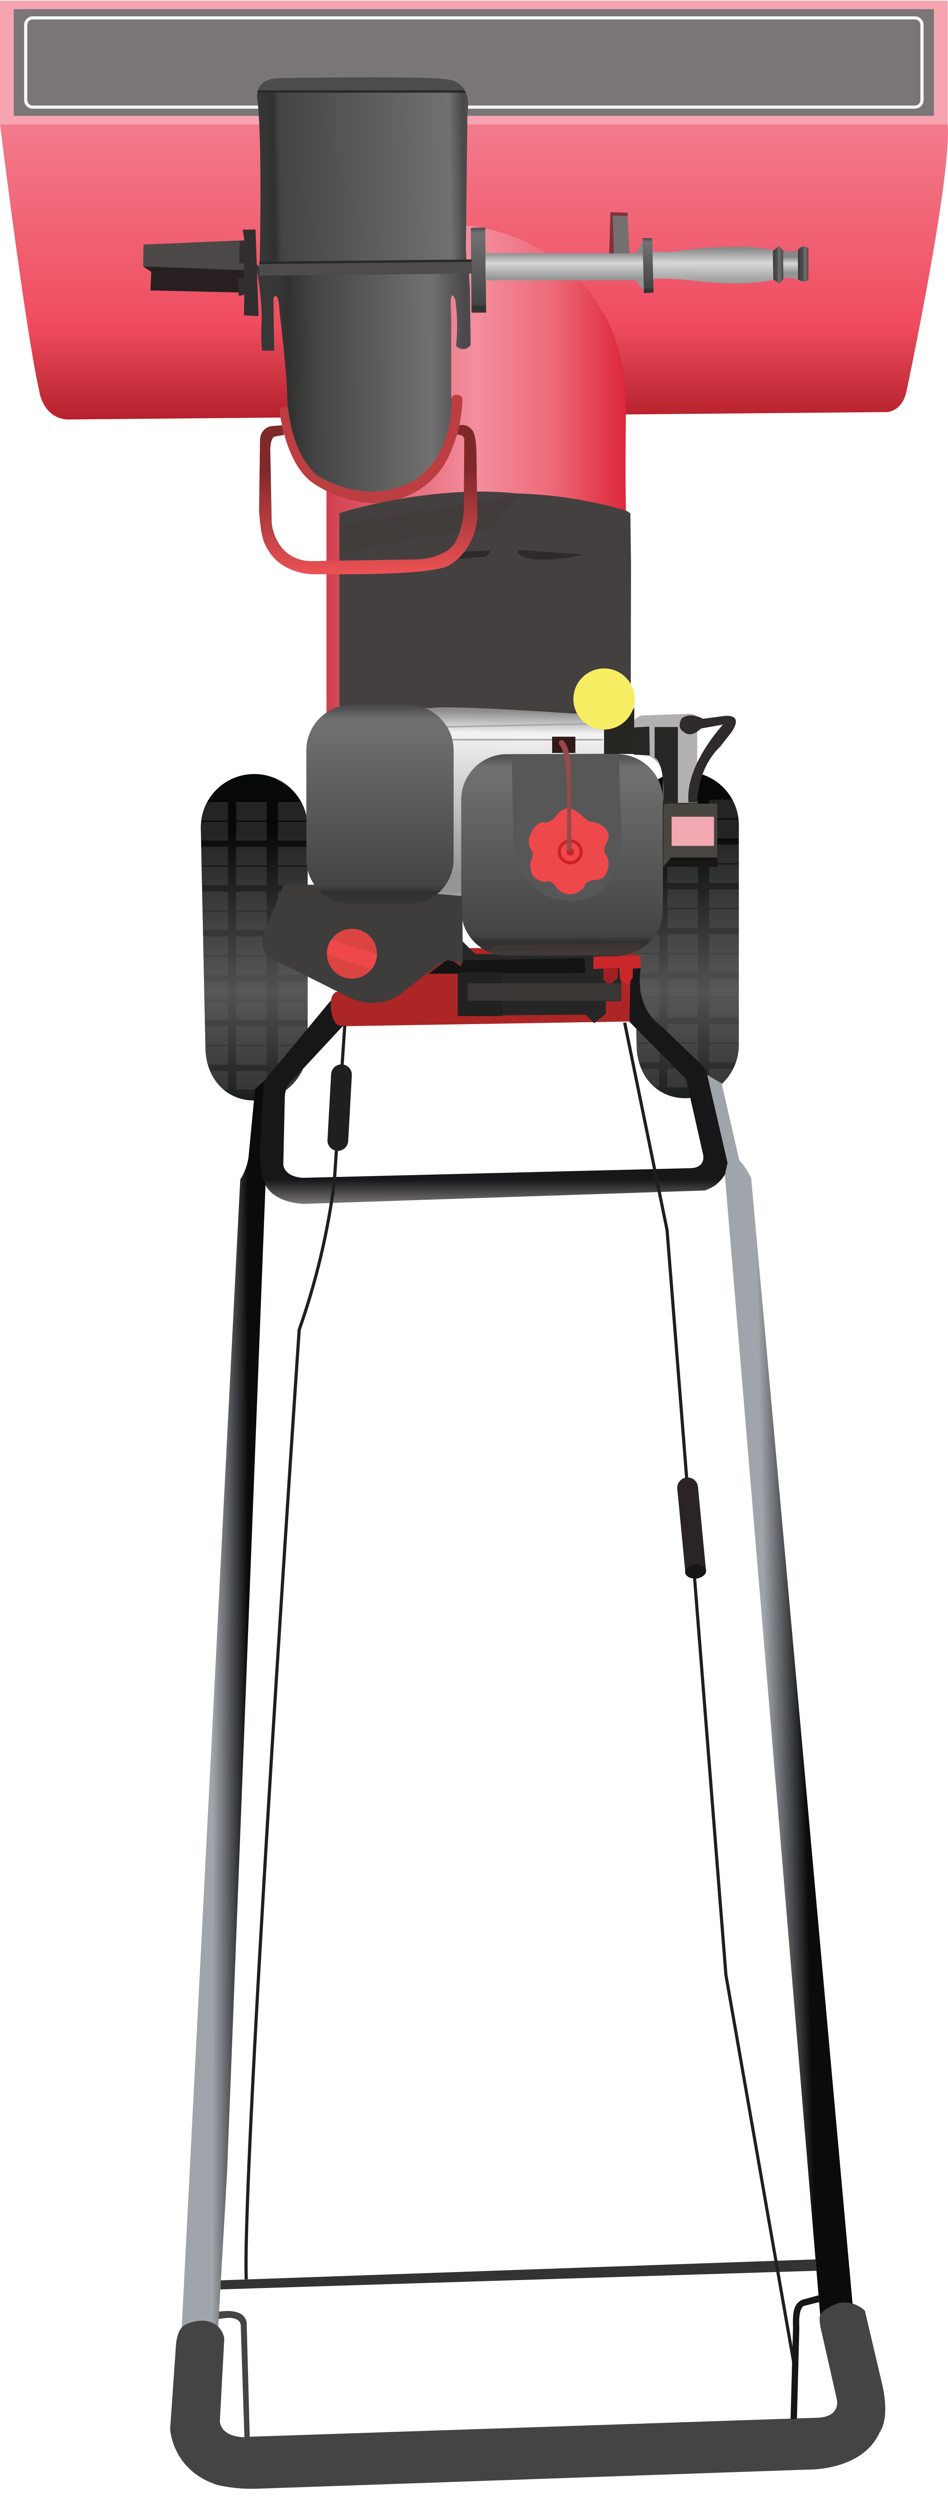 <?xml version="1.0" encoding="utf-8"?>
<!-- Generator: Adobe Illustrator 24.2.3, SVG Export Plug-In . SVG Version: 6.00 Build 0)  -->
<svg version="1.1" id="Layer_1" xmlns="http://www.w3.org/2000/svg" xmlns:xlink="http://www.w3.org/1999/xlink" x="0px" y="0px"
	 viewBox="0 0 300 790.91" style="enable-background:new 0 0 300 790.91;" xml:space="preserve">
<style type="text/css">
	.st0{fill:#323234;stroke:#12100C;stroke-width:0.5;stroke-miterlimit:10;}
	.st1{fill:#DB9241;}
	.st2{fill:#BC802D;}
	.st3{fill:#282B34;}
	.st4{fill:#242427;}
	.st5{fill:#393939;}
	.st6{fill:#1F1F21;}
	.st7{fill:#383838;}
	.st8{fill:#282927;}
	.st9{fill:#A6A9B1;}
	.st10{fill:#4C4D55;}
	.st11{fill:#F2A14B;}
	.st12{fill:#CC8530;}
	.st13{fill:#CA822B;}
	.st14{fill:#272727;}
	.st15{fill:#161616;}
	.st16{fill:#1E1E1E;}
	.st17{fill:#555555;}
	.st18{fill:#353535;}
	.st19{fill:#4E4E4E;}
	.st20{fill:#30313D;}
	.st21{fill:#151717;}
	.st22{fill:#434447;}
	.st23{fill:#282827;}
	.st24{fill:none;stroke:#626367;stroke-width:2;stroke-miterlimit:10;}
	.st25{clip-path:url(#SVGID_2_);}
	.st26{clip-path:url(#SVGID_4_);}
	.st27{clip-path:url(#SVGID_6_);}
	.st28{clip-path:url(#SVGID_8_);}
	.st29{clip-path:url(#SVGID_10_);}
	.st30{clip-path:url(#SVGID_12_);}
	.st31{clip-path:url(#SVGID_14_);}
	.st32{clip-path:url(#SVGID_16_);}
	.st33{fill:#262626;}
	.st34{clip-path:url(#SVGID_18_);}
	.st35{fill:#161617;}
	.st36{fill:#1B1A1F;}
	.st37{fill:#1A191D;}
	.st38{clip-path:url(#SVGID_20_);}
	.st39{fill:#353537;}
	.st40{fill:#1E1E1F;}
	.st41{fill:url(#Rectangle_24284_2_);stroke:#9D9E9E;}
	.st42{fill:#AC2626;}
	.st43{fill:url(#Path_6669_2_);}
	.st44{clip-path:url(#SVGID_22_);}
	.st45{opacity:0.3;}
	.st46{fill:#636464;}
	.st47{fill:url(#Path_6674_2_);}
	.st48{clip-path:url(#SVGID_24_);}
	.st49{fill:#F6A4AF;}
	.st50{fill:url(#Path_6711_2_);}
	.st51{fill:url(#Path_6678_2_);}
	.st52{fill:#7A7677;}
	.st53{fill:url(#Path_6679_2_);}
	.st54{fill:none;}
	.st55{fill:none;stroke:#F6F7F7;stroke-miterlimit:10;}
	.st56{fill:#BC3E40;}
	.st57{fill:url(#Path_6681_2_);}
	.st58{fill:url(#Path_6682_2_);}
	.st59{fill:#74706F;}
	.st60{opacity:0.55;fill:#210F11;enable-background:new    ;}
	.st61{fill:#281F20;}
	.st62{fill:#4C4848;}
	.st63{fill:#302E2F;}
	.st64{fill:url(#Path_6686_2_);}
	.st65{fill:url(#Path_6687_2_);}
	.st66{fill:url(#Path_6689_2_);}
	.st67{fill:url(#Path_6690_2_);}
	.st68{fill:url(#Path_6691_2_);}
	.st69{fill:url(#Path_6692_2_);}
	.st70{fill:#444040;}
	.st71{opacity:0.2;fill:#3F2D2B;}
	.st72{fill:#2F2929;}
	.st73{fill:url(#Rectangle_24361_2_);}
	.st74{fill:#575757;}
	.st75{fill:#EF484B;}
	.st76{fill:none;stroke:#CE2027;stroke-miterlimit:10;}
	.st77{fill:#CE2027;}
	.st78{opacity:0.21;fill:#68473D;enable-background:new    ;}
	.st79{fill:#A31E22;}
	.st80{fill:#CB272A;}
	.st81{fill:#141414;}
	.st82{fill:#212120;}
	.st83{fill:#252522;}
	.st84{fill:#B2B0B1;}
	.st85{fill:#272624;}
	.st86{fill:#2F2B2C;}
	.st87{fill:#494541;}
	.st88{fill:#181715;}
	.st89{fill:url(#Path_6714_1_);}
	.st90{fill:#F1A9B1;}
	.st91{fill:url(#Path_6712_2_);}
	.st92{fill:#444445;}
	.st93{fill:#333333;}
	.st94{fill:#1F1F1F;}
	.st95{fill:#2A2424;}
	.st96{clip-path:url(#SVGID_26_);}
	.st97{fill:#4D4C4D;}
	.st98{fill:#4D4B4C;}
	.st99{fill:url(#Path_6722_2_);}
	.st100{fill:#3E3D3B;}
	.st101{fill:#DA4542;}
	.st102{clip-path:url(#SVGID_28_);}
	.st103{fill:#EF484A;}
	.st104{fill:#383735;}
	.st105{fill:none;stroke:#A8A7AA;stroke-width:0.5;stroke-miterlimit:10;}
	.st106{fill:#F6ED62;}
	.st107{fill:url(#Rectangle_24370_2_);}
	.st108{fill:#301919;}
	.st109{fill:#964A4B;}
	.st110{fill:url(#Path_6688_2_);}
</style>
<g id="Group_5630_1_" transform="translate(-584.698 -278.366)">
	
		<linearGradient id="Rectangle_24284_2_" gradientUnits="userSpaceOnUse" x1="-1808.463" y1="1722.068" x2="-1808.476" y2="1721.011" gradientTransform="matrix(46.643 0 0 -48.792 85094.758 84526.664)">
		<stop  offset="0" style="stop-color:#8C8C8C"/>
		<stop  offset="0.137" style="stop-color:#F3F3F3"/>
		<stop  offset="1" style="stop-color:#959595"/>
	</linearGradient>
	<rect id="Rectangle_24284_1_" x="707.39" y="488.14" class="st41" width="69.96" height="73.19"/>
	<path id="Path_6667_1_" class="st42" d="M691.08,592.18c0,0-1.81,0.66-1.65,3.78l0.16,4.28c0.34,1.57,1.69,2.72,3.3,2.8l99.74-1.65
		l0.16-23.19l-76.16,0.16l-9.73,10.36L691.08,592.18z"/>
	<path id="Path_6668_1_" class="st33" d="M729.53,586.3v13.37l40.48-0.29l2.71,2.7l3.71-2.99v-3.98h4.84v-14.93h-46.18l-2.64-2.63
		l-2.28-2.28l0.5,8.89L729.53,586.3z"/>
	<g id="Group_5612_1_" transform="translate(627.059 412.813)">
		
			<linearGradient id="Path_6669_2_" gradientUnits="userSpaceOnUse" x1="-2379.397" y1="1327.387" x2="-2379.397" y2="1326.156" gradientTransform="matrix(22.548 0 0 -68.862 53688.672 91535.531)">
			<stop  offset="0" style="stop-color:#070808"/>
			<stop  offset="0.595" style="stop-color:#515252"/>
			<stop  offset="1" style="stop-color:#1C1D1D"/>
		</linearGradient>
		<path id="Path_6669_1_" class="st43" d="M38.09,213.72L38.09,213.72c-9.34,0-15.45-7.55-15.45-16.87l-1.46-69.55
			c0.01-9.33,7.58-16.88,16.91-16.87c0,0,0,0,0,0l0,0c9.33-0.01,16.9,7.54,16.91,16.87v0v69.54
			C54.99,206.18,47.42,213.73,38.09,213.72L38.09,213.72z"/>
		<g id="Group_5611_1_" transform="translate(0 0)">
			<g>
				<defs>
					<path id="SVGID_21_" d="M38.09,213.72L38.09,213.72c-9.34,0-15.45-7.55-15.45-16.87l-1.46-69.55
						c0.01-9.33,7.58-16.88,16.91-16.87c0,0,0,0,0,0l0,0c9.33-0.01,16.9,7.54,16.91,16.87v0v69.54
						C54.99,206.18,47.42,213.73,38.09,213.72L38.09,213.72z"/>
				</defs>
				<clipPath id="SVGID_2_">
					<use xlink:href="#SVGID_21_"  style="overflow:visible;"/>
				</clipPath>
				<g id="Group_5610_1_" class="st25">
					<g id="Group_5609_1_" transform="translate(-0.686 5.894)" class="st45">
						<g id="Group_5603_1_" transform="translate(16.955)">
							<path id="Path_6670_1_" class="st46" d="M38.01,198.48h-8.7v5.91h6.68C37.31,202.71,38.02,200.62,38.01,198.48z"/>
							<rect id="Rectangle_24285_1_" x="29.31" y="184.3" class="st46" width="9.66" height="5.91"/>
							<rect id="Rectangle_24286_1_" x="29.31" y="170.12" class="st46" width="9.66" height="5.9"/>
							<rect id="Rectangle_24287_1_" x="29.31" y="155.94" class="st46" width="9.66" height="5.91"/>
							<rect id="Rectangle_24288_1_" x="29.31" y="141.75" class="st46" width="9.66" height="5.91"/>
							<rect id="Rectangle_24289_1_" x="29.31" y="127.57" class="st46" width="9.66" height="5.9"/>
							<rect id="Rectangle_24290_1_" x="29.31" y="113.38" class="st46" width="9.66" height="5.91"/>
						</g>
						<g id="Group_5604_1_">
							<path id="Path_6671_1_" class="st46" d="M30.5,204.39v-5.91h-9.66c-0.01,2.14,0.7,4.22,2.02,5.91H30.5z"/>
							<rect id="Rectangle_24291_1_" x="20.84" y="184.3" class="st46" width="9.66" height="5.91"/>
							<rect id="Rectangle_24292_1_" x="20.84" y="170.12" class="st46" width="9.66" height="5.9"/>
							<rect id="Rectangle_24293_1_" x="20.84" y="155.94" class="st46" width="9.66" height="5.91"/>
							<rect id="Rectangle_24294_1_" x="20.84" y="141.75" class="st46" width="9.66" height="5.91"/>
							<rect id="Rectangle_24295_1_" x="20.84" y="127.57" class="st46" width="9.66" height="5.9"/>
							<rect id="Rectangle_24295_2_" x="33.04" y="127.57" class="st46" width="9.66" height="5.9"/>
							<rect id="Rectangle_24296_1_" x="20.84" y="113.38" class="st46" width="9.66" height="5.91"/>
						</g>
						<g id="Group_5605_1_" transform="translate(8.156 4.205)">
							<rect id="Rectangle_24297_1_" x="24.91" y="186.4" class="st46" width="9.66" height="5.9"/>
							<rect id="Rectangle_24298_1_" x="24.91" y="172.22" class="st46" width="9.66" height="5.91"/>
							<rect id="Rectangle_24299_1_" x="24.91" y="158.03" class="st46" width="9.66" height="5.91"/>
							<rect id="Rectangle_24300_1_" x="24.91" y="143.85" class="st46" width="9.66" height="5.91"/>
							<rect id="Rectangle_24301_1_" x="24.91" y="129.66" class="st46" width="9.66" height="5.91"/>
							<rect id="Rectangle_24302_1_" x="24.91" y="115.48" class="st46" width="9.66" height="5.91"/>
						</g>
						<g id="Group_5606_1_" transform="translate(8.156)">
							<rect id="Rectangle_24303_1_" x="24.91" y="198.48" class="st46" width="9.66" height="5.91"/>
							<rect id="Rectangle_24304_1_" x="24.91" y="184.3" class="st46" width="9.66" height="5.91"/>
							<rect id="Rectangle_24305_1_" x="24.91" y="170.12" class="st46" width="9.66" height="5.9"/>
							<rect id="Rectangle_24306_1_" x="24.91" y="155.94" class="st46" width="9.66" height="5.91"/>
							<rect id="Rectangle_24307_1_" x="24.91" y="141.75" class="st46" width="9.66" height="5.91"/>
							<rect id="Rectangle_24308_1_" x="24.91" y="113.38" class="st46" width="9.66" height="5.91"/>
						</g>
						<g id="Group_5607_1_" transform="translate(0 4.205)">
							<rect id="Rectangle_24309_1_" x="20.84" y="186.4" class="st46" width="9.66" height="5.9"/>
							<rect id="Rectangle_24310_1_" x="20.84" y="172.22" class="st46" width="9.66" height="5.91"/>
							<rect id="Rectangle_24311_1_" x="20.84" y="158.03" class="st46" width="9.66" height="5.91"/>
							<rect id="Rectangle_24312_1_" x="20.84" y="143.85" class="st46" width="9.66" height="5.91"/>
							<rect id="Rectangle_24313_1_" x="20.84" y="129.66" class="st46" width="9.66" height="5.91"/>
							<rect id="Rectangle_24314_1_" x="20.84" y="115.48" class="st46" width="9.66" height="5.91"/>
						</g>
						<g id="Group_5608_1_" transform="translate(16.955 4.205)">
							<rect id="Rectangle_24315_1_" x="29.31" y="186.4" class="st46" width="9.66" height="5.9"/>
							<rect id="Rectangle_24316_1_" x="29.31" y="172.22" class="st46" width="9.66" height="5.91"/>
							<rect id="Rectangle_24317_1_" x="29.31" y="158.03" class="st46" width="9.66" height="5.91"/>
							<rect id="Rectangle_24318_1_" x="29.31" y="143.85" class="st46" width="9.66" height="5.91"/>
							<rect id="Rectangle_24319_1_" x="29.31" y="129.66" class="st46" width="9.66" height="5.91"/>
							<rect id="Rectangle_24320_1_" x="29.31" y="115.48" class="st46" width="9.66" height="5.91"/>
						</g>
					</g>
				</g>
			</g>
		</g>
	</g>
	<g id="Group_5622_1_" transform="translate(718.031 412.327)">
		
			<linearGradient id="Path_6674_2_" gradientUnits="userSpaceOnUse" x1="-2468.342" y1="1327.877" x2="-2468.342" y2="1326.646" gradientTransform="matrix(22.546 0 0 -68.863 55734.859 91570.422)">
			<stop  offset="0" style="stop-color:#070808"/>
			<stop  offset="0.595" style="stop-color:#515252"/>
			<stop  offset="1" style="stop-color:#1C1D1D"/>
		</linearGradient>
		<path id="Path_6674_1_" class="st47" d="M83.57,213.48L83.57,213.48c-9.34,0-15.45-7.55-15.45-16.87l-1.46-69.55
			c0.01-9.33,7.58-16.88,16.91-16.87h0l0,0c9.33-0.01,16.9,7.54,16.91,16.87v0v69.55C100.47,205.94,92.9,213.49,83.57,213.48z"/>
		<g id="Group_5621_1_" transform="translate(0)">
			<g>
				<defs>
					<path id="SVGID_23_" d="M83.57,213.48L83.57,213.48c-9.34,0-15.45-7.55-15.45-16.87l-1.46-69.55
						c0.01-9.33,7.58-16.88,16.91-16.87h0l0,0c9.33-0.01,16.9,7.54,16.91,16.87v0v69.55C100.47,205.94,92.9,213.49,83.57,213.48z"/>
				</defs>
				<clipPath id="SVGID_4_">
					<use xlink:href="#SVGID_23_"  style="overflow:visible;"/>
				</clipPath>
				<g id="Group_5620_1_" class="st26">
					<g id="Group_5619_1_" transform="translate(-0.686 5.894)" class="st45">
						<g id="Group_5613_1_" transform="translate(16.955)">
							<path id="Path_6675_1_" class="st46" d="M83.49,198.24h-8.7v5.91h6.68C82.79,202.46,83.51,200.38,83.49,198.24z"/>
							<rect id="Rectangle_24321_1_" x="74.79" y="184.06" class="st46" width="9.66" height="5.91"/>
							<rect id="Rectangle_24322_1_" x="74.79" y="169.87" class="st46" width="9.66" height="5.9"/>
							<rect id="Rectangle_24323_1_" x="74.79" y="155.69" class="st46" width="9.66" height="5.91"/>
							<rect id="Rectangle_24324_1_" x="74.79" y="141.51" class="st46" width="9.66" height="5.91"/>
							<rect id="Rectangle_24325_1_" x="74.79" y="127.33" class="st46" width="9.66" height="5.9"/>
							<rect id="Rectangle_24326_1_" x="74.79" y="113.14" class="st46" width="9.66" height="5.91"/>
						</g>
						<g id="Group_5614_1_">
							<path id="Path_6676_1_" class="st46" d="M75.98,204.15v-5.91h-9.66c-0.01,2.14,0.7,4.22,2.02,5.91H75.98z"/>
							<rect id="Rectangle_24327_1_" x="66.32" y="184.06" class="st46" width="9.66" height="5.91"/>
							<rect id="Rectangle_24328_1_" x="66.32" y="169.87" class="st46" width="9.66" height="5.9"/>
							<rect id="Rectangle_24329_1_" x="66.32" y="155.69" class="st46" width="9.66" height="5.91"/>
							<rect id="Rectangle_24330_1_" x="66.32" y="141.51" class="st46" width="9.66" height="5.91"/>
							<rect id="Rectangle_24331_1_" x="66.32" y="127.33" class="st46" width="9.66" height="5.9"/>
							<rect id="Rectangle_24332_1_" x="66.32" y="113.14" class="st46" width="9.66" height="5.91"/>
						</g>
						<g id="Group_5615_1_" transform="translate(8.156 4.205)">
							<rect id="Rectangle_24333_1_" x="70.4" y="186.16" class="st46" width="9.66" height="5.9"/>
							<rect id="Rectangle_24334_1_" x="70.4" y="171.97" class="st46" width="9.66" height="5.91"/>
							<rect id="Rectangle_24335_1_" x="70.4" y="157.79" class="st46" width="9.66" height="5.91"/>
							<rect id="Rectangle_24336_1_" x="70.4" y="143.61" class="st46" width="9.66" height="5.91"/>
							<rect id="Rectangle_24337_1_" x="70.4" y="129.42" class="st46" width="9.66" height="5.91"/>
							<rect id="Rectangle_24338_1_" x="70.4" y="115.24" class="st46" width="9.66" height="5.91"/>
						</g>
						<g id="Group_5616_1_" transform="translate(8.156)">
							<rect id="Rectangle_24339_1_" x="70.4" y="198.24" class="st46" width="9.66" height="5.91"/>
							<rect id="Rectangle_24340_1_" x="70.4" y="184.06" class="st46" width="9.66" height="5.91"/>
							<rect id="Rectangle_24341_1_" x="70.4" y="169.87" class="st46" width="9.66" height="5.9"/>
							<rect id="Rectangle_24342_1_" x="70.4" y="155.69" class="st46" width="9.66" height="5.91"/>
							<rect id="Rectangle_24343_1_" x="70.4" y="141.51" class="st46" width="9.66" height="5.91"/>
							<rect id="Rectangle_24344_1_" x="70.4" y="127.33" class="st46" width="9.66" height="5.9"/>
							<rect id="Rectangle_24345_1_" x="70.4" y="113.14" class="st46" width="9.66" height="5.91"/>
						</g>
						<g id="Group_5617_1_" transform="translate(0 4.205)">
							<rect id="Rectangle_24346_1_" x="66.32" y="186.16" class="st46" width="9.66" height="5.9"/>
							<rect id="Rectangle_24347_1_" x="66.32" y="171.97" class="st46" width="9.66" height="5.91"/>
							<rect id="Rectangle_24348_1_" x="66.32" y="157.79" class="st46" width="9.66" height="5.91"/>
							<rect id="Rectangle_24349_1_" x="66.32" y="143.61" class="st46" width="9.66" height="5.91"/>
							<rect id="Rectangle_24350_1_" x="66.32" y="129.42" class="st46" width="9.66" height="5.91"/>
							<rect id="Rectangle_24351_1_" x="66.32" y="115.24" class="st46" width="9.66" height="5.91"/>
						</g>
						<g id="Group_5618_1_" transform="translate(16.955 4.205)">
							<rect id="Rectangle_24352_1_" x="74.79" y="186.16" class="st46" width="9.66" height="5.9"/>
							<rect id="Rectangle_24353_1_" x="74.79" y="171.97" class="st46" width="9.66" height="5.91"/>
							<rect id="Rectangle_24354_1_" x="74.79" y="157.79" class="st46" width="9.66" height="5.91"/>
							<rect id="Rectangle_24355_1_" x="74.79" y="143.61" class="st46" width="9.66" height="5.91"/>
							<rect id="Rectangle_24356_1_" x="74.79" y="129.42" class="st46" width="9.66" height="5.91"/>
							<rect id="Rectangle_24357_1_" x="74.79" y="115.24" class="st46" width="9.66" height="5.91"/>
						</g>
					</g>
				</g>
			</g>
		</g>
	</g>
	<rect id="Rectangle_24358_1_" x="584.7" y="278.58" class="st49" width="299.9" height="39.11"/>
	
		<linearGradient id="Path_6711_2_" gradientUnits="userSpaceOnUse" x1="-1836.798" y1="1721.602" x2="-1836.798" y2="1721.449" gradientTransform="matrix(98.927 0 0 -49.755 182450.25 86309.953)">
		<stop  offset="0" style="stop-color:#171719"/>
		<stop  offset="1" style="stop-color:#787677"/>
	</linearGradient>
	<path id="Path_6711_1_" class="st50" d="M693.33,602.82l-16.39,17.62c0,0-2.12,1.41-2.12,5.4l-0.47,20.92c0,0,0,3.76,6.12,4.23
		l122.97-3.06c0,0,4.48,0,3.77-4.23l-5.42-23.98l-17.9-18.1l0.24-11.75l0.84-5.04l2.53-0.24c0,0-2.67,12.1,6.75,18.68l12.49,11.99
		c0,0,1.65,1.41,2.59,5.88l5.65,22.57c0,0,2.03,4.83-3.94,9.66c-1.03,0.71-2.16,1.26-3.36,1.63l-126.75,4.23c0,0-10.13,0-12.72-7.05
		c0,0-1.71-2.13-1.18-9.87l1.18-21.86l21.25-25.64c0,0-0.43,5.58,1.79,7.59C691.84,602.86,692.61,603.01,693.33,602.82z"/>
	
		<linearGradient id="Path_6678_2_" gradientUnits="userSpaceOnUse" x1="-1849.577" y1="1737.167" x2="-1849.577" y2="1735.667" gradientTransform="matrix(200.004 0 0 -62.261 370657.062 108475.414)">
		<stop  offset="0" style="stop-color:#F27B8C"/>
		<stop  offset="0.669" style="stop-color:#EF4D5F"/>
		<stop  offset="1" style="stop-color:#B4202A"/>
	</linearGradient>
	<path id="Path_6678_1_" class="st51" d="M584.7,317.69c0,0,8.05,65.27,12.41,84.35c0,0,1.01,8.37,8.72,9.04l258.64-2.34
		c0,0,5.37,0.67,7.05-6.36c0,0,14.43-67.95,13.08-84.69H584.7z"/>
	<rect id="Rectangle_24359_1_" x="589.06" y="281.26" class="st52" width="291.18" height="33.75"/>
	
		<linearGradient id="Path_6679_2_" gradientUnits="userSpaceOnUse" x1="-1821.735" y1="1748.127" x2="-1823.287" y2="1748.127" gradientTransform="matrix(63.186 0 0 -83.143 115894.727 145771.5)">
		<stop  offset="0" style="stop-color:#DB1F30"/>
		<stop  offset="0.279" style="stop-color:#EE6C7A"/>
		<stop  offset="0.517" style="stop-color:#F48F9E"/>
		<stop  offset="1" style="stop-color:#D23F4F"/>
	</linearGradient>
	<path id="Path_6679_1_" class="st53" d="M731.45,349.63c0,0,29.33,1.63,43.18,26.28c0,0,8.42,10.84,8.15,32.25
		c-0.27,21.41,0,31.7,0,31.7s-44.81-12.73-90.7,0.81v61.16l-4.07,2.5v-73.15L731.45,349.63z"/>
	<g id="Rectangle_24360_1_" transform="translate(589.618 281.49)">
		<path class="st54" d="M5.46,1.78H284.6c1.66,0,3,1.34,3,3v23.74c0,1.66-1.34,3-3,3H5.46c-1.66,0-3-1.34-3-3V4.78
			C2.46,3.12,3.8,1.78,5.46,1.78z"/>
		<path class="st55" d="M5.46,2.53H284.6c1.24,0,2.25,1.01,2.25,2.25v23.74c0,1.24-1.01,2.25-2.25,2.25H5.46
			c-1.24,0-2.25-1.01-2.25-2.25V4.78C3.21,3.54,4.22,2.53,5.46,2.53z"/>
	</g>
	<path id="Path_6680_1_" class="st56" d="M675.87,407.6c0,0-0.93-1.2-2.43,0.15c0,0-0.81-0.07,0.72,5.92c0,0,2.38,13.05,10.07,17.82
		c0,0,10.21,7.26,22.51,5.83c0,0,14.02-1.71,20.02-14.7c2.66-5.68,4.12-11.85,4.29-18.12c0,0,0-1.14-2-1.28c0,0-1.57-0.15-1.57,2
		l-12.61,14.7l-23.45,1.26L675.87,407.6z"/>
	
		<linearGradient id="Path_6681_2_" gradientUnits="userSpaceOnUse" x1="-1805.547" y1="1709.33" x2="-1806.993" y2="1709.304" gradientTransform="matrix(44.541 0 0 -39.681 81151.766 68160.094)">
		<stop  offset="0" style="stop-color:#4B494B"/>
		<stop  offset="0.068" style="stop-color:#727172"/>
		<stop  offset="0.901" style="stop-color:#444445"/>
		<stop  offset="0.934" style="stop-color:#30302F"/>
		<stop  offset="1" style="stop-color:#373737"/>
	</linearGradient>
	<path id="Path_6681_1_" class="st57" d="M666.04,309.01c0,0-0.5-5.85,6.94-5.84c0,0,46.02-1.02,54.24,0.51c0,0,6.94,1.27,5.4,10.16
		l-0.51,43.44l0.26,4.32l-65.51,0.76C666.86,362.35,667.84,321.46,666.04,309.01z"/>
	
		<linearGradient id="Path_6682_2_" gradientUnits="userSpaceOnUse" x1="-1806.807" y1="1722.783" x2="-1808.109" y2="1722.771" gradientTransform="matrix(45.557 0 0 -48.687 83044.023 84274.609)">
		<stop  offset="0" style="stop-color:#4B494B"/>
		<stop  offset="0.178" style="stop-color:#727172"/>
		<stop  offset="0.802" style="stop-color:#444445"/>
		<stop  offset="0.941" style="stop-color:#30302F"/>
		<stop  offset="1" style="stop-color:#373737"/>
	</linearGradient>
	<path id="Path_6682_1_" class="st58" d="M666.85,362.89l-1.28-1.28c0,0,2.57,12.56,1.8,20.51c0,0-0.03,5.03,0.26,7.18h3.85
		l-0.26-16.66c0,0,1.67-3.2,2,4.88c0,0,2.36,19.22,2.36,26.39c0,0,0.26,16.92,9.51,24.86c0,0,14.39,9.74,29.29,2.31
		c0,0,14.39-6.15,13.1-28.45v-24.09c0,0-0.8-10.32,1.28-5.38c0.69,4.84,0.77,9.75,0.26,14.61c1.03,1.22,2.85,1.38,4.07,0.36
		c0.21-0.18,0.4-0.38,0.55-0.61l-0.26-17.94l-0.26-4.1l0.77-4.61l-1.54,1.28L666.85,362.89z"/>
	<path id="Path_6693_1_" class="st59" d="M778.98,359.3l-0.3-12.61h4.65l0.6,12.41L778.98,359.3z"/>
	<path id="Path_6694_1_" class="st60" d="M778.98,359.3l-1.52,0.4l0.4-14.23l5.56,0.2l-0.1,1.01h-4.65L778.98,359.3z"/>
	<g id="Group_5623_1_" transform="translate(614.896 317.984)">
		<path id="Path_6683_1_" class="st61" d="M15.1,44.67l2.58,1.76l-0.27,5.83l29.05,0.68l1.5-8.94L15.1,44.67z"/>
		<path id="Path_6684_1_" class="st62" d="M47.14,36.41l-31.91,1.35l-0.14,6.91l32.31,1.22L47.14,36.41z"/>
		<path id="Path_6685_1_" class="st63" d="M46.6,33.02l0.54,3.39l-1.5,0.41l-0.14,6.77l1.5,0.27l-0.14,4.61H45.1l0.27,5.55
			l1.77-0.41L47,60.12l4.62,0.27l-0.95-27.37L46.6,33.02z"/>
	</g>
	
		<linearGradient id="Path_6686_2_" gradientUnits="userSpaceOnUse" x1="-1090.908" y1="1618.473" x2="-1090.908" y2="1616.973" gradientTransform="matrix(3.239 0 0 -17.954 4269.523 29408.432)">
		<stop  offset="0" style="stop-color:#4B494B"/>
		<stop  offset="0.068" style="stop-color:#727172"/>
		<stop  offset="0.901" style="stop-color:#444445"/>
		<stop  offset="0.934" style="stop-color:#30302F"/>
		<stop  offset="1" style="stop-color:#373737"/>
	</linearGradient>
	<path id="Path_6686_1_" class="st64" d="M733.69,350.45l4.57-0.1l0.29,26.93h-4.62L733.69,350.45z"/>
	
		<linearGradient id="Path_6687_2_" gradientUnits="userSpaceOnUse" x1="-1787.08" y1="1497.355" x2="-1787.08" y2="1496.551" gradientTransform="matrix(33.432 0 0 -10.412 60508.977 15948.704)">
		<stop  offset="0" style="stop-color:#878787"/>
		<stop  offset="0.406" style="stop-color:#D7D7D7"/>
		<stop  offset="1" style="stop-color:#959595"/>
	</linearGradient>
	<path id="Path_6687_1_" class="st65" d="M788.21,354.73l-2.29,3.77l-47.57-0.05v8.6h47.57l2.58,3.3L788.21,354.73z"/>
	
		<linearGradient id="Path_6689_2_" gradientUnits="userSpaceOnUse" x1="-1766.43" y1="1399.74" x2="-1766.436" y2="1398.24" gradientTransform="matrix(26.375 0 0 -7.766 47399.332 11227.15)">
		<stop  offset="0" style="stop-color:#878787"/>
		<stop  offset="0.406" style="stop-color:#D7D7D7"/>
		<stop  offset="1" style="stop-color:#959595"/>
	</linearGradient>
	<path id="Path_6689_1_" class="st66" d="M789.89,357.87c4.44,0.39,8.92,0.18,13.31-0.63c0,0,18.45-2.17,26.16,0.45l0.09,9.15
		c0,0-8.18,2.45-24.89,0.36c0,0-11.76-1.36-14.4-0.27C790.16,366.94,789.89,357.6,789.89,357.87z"/>
	
		<linearGradient id="Path_6690_2_" gradientUnits="userSpaceOnUse" x1="-720.856" y1="1409.088" x2="-722.357" y2="1409.082" gradientTransform="matrix(2.218 0 0 -7.975 2431.363 11599.596)">
		<stop  offset="0" style="stop-color:#4B494B"/>
		<stop  offset="0.404" style="stop-color:#727172"/>
		<stop  offset="0.5" style="stop-color:#545554"/>
		<stop  offset="1" style="stop-color:#373737"/>
	</linearGradient>
	<path id="Path_6690_1_" class="st67" d="M829.36,357.69l1.81-1.54l1.45,1.54v8.88l-1.18,1.54l-1.99-1.27
		C829.45,366.85,829.18,357.51,829.36,357.69z"/>
	
		<linearGradient id="Path_6691_2_" gradientUnits="userSpaceOnUse" x1="-1060.225" y1="1303.873" x2="-1060.225" y2="1303.069" gradientTransform="matrix(3.156 0 0 -6.224 4181.033 8474.923)">
		<stop  offset="0" style="stop-color:#878787"/>
		<stop  offset="0.406" style="stop-color:#D7D7D7"/>
		<stop  offset="1" style="stop-color:#959595"/>
	</linearGradient>
	<path id="Path_6691_1_" class="st68" d="M832.63,357.69c1.53,0.35,3.13,0.29,4.63-0.18v9.34c0,0-3.27-1.18-4.63-0.27
		C832.63,366.58,832.4,357.92,832.63,357.69z"/>
	
		<linearGradient id="Path_6692_2_" gradientUnits="userSpaceOnUse" x1="-714.682" y1="1379.611" x2="-716.182" y2="1379.605" gradientTransform="matrix(2.208 0 0 -7.394 2418.681 10563.087)">
		<stop  offset="0" style="stop-color:#4B494B"/>
		<stop  offset="0.404" style="stop-color:#727172"/>
		<stop  offset="0.5" style="stop-color:#545554"/>
		<stop  offset="1" style="stop-color:#373737"/>
	</linearGradient>
	<path id="Path_6692_1_" class="st69" d="M837.26,357.51c0.48-1.01,1.69-1.43,2.7-0.95c0.21,0.1,0.4,0.24,0.57,0.41v9.33
		c0,0,0.18,2.17-3.27,0.54C837.26,366.85,837.16,357.51,837.26,357.51z"/>
	<path id="Path_6695_1_" class="st70" d="M782.77,439.86l1.41,0.88l0.21,16.3L784.3,497l-17.28,7.17c0,0-40.62-2.82-45.86-1.78
		l-29.08-0.56v-61.16c0,0,28.67-9.13,56.1-6.2C759.89,434.8,771.51,436.62,782.77,439.86z"/>
	<path id="Path_6696_1_" class="st71" d="M692.08,453.96c0,0,32.08-7.8,47.21-7.62l10.14-11.36l-57.42,9.28L692.08,453.96z"/>
	<path id="Path_6697_1_" class="st72" d="M749.07,452.37c0,0-2.49,1.42,3.74,2.84c4.1,0.39,8.23,0.21,12.28-0.53l4.27-0.89
		L749.07,452.37z"/>
	<path id="Path_6698_1_" class="st72" d="M731.64,452.91l8.01-0.36c0,0,0.53,0.71-1.42,1.95l-8.54,0.71L731.64,452.91z"/>
	
		<linearGradient id="Rectangle_24361_2_" gradientUnits="userSpaceOnUse" x1="-1803.144" y1="1712.864" x2="-1803.144" y2="1711.364" gradientTransform="matrix(42.542 0 0 -42.488 77471.891 73293.125)">
		<stop  offset="0" style="stop-color:#4B494B"/>
		<stop  offset="0.068" style="stop-color:#727172"/>
		<stop  offset="0.901" style="stop-color:#444445"/>
		<stop  offset="0.934" style="stop-color:#30302F"/>
		<stop  offset="1" style="stop-color:#373737"/>
	</linearGradient>
	<path id="Rectangle_24361_1_" class="st73" d="M745.07,516.97h34.97c7.96,0,14.42,6.46,14.42,14.42v34.89
		c0,7.96-6.46,14.42-14.42,14.42h-34.97c-7.96,0-14.42-6.46-14.42-14.42v-34.89C730.65,523.42,737.11,516.97,745.07,516.97z"/>
	<path id="Path_6699_1_" class="st74" d="M746.59,516.97l0.6,25.83c0,0,0.15,13.44,10.62,18.96c0,0,12.27,5.82,19.9-4.48
		c0,0,4.34-2.24,3.59-17.62l-0.75-22.84"/>
	<path id="Path_6700_1_" class="st75" d="M756.94,538.6c0,0,1.95,0.32,4-2.37c0,0,2.38-3.66,5.94-1.4l1.95,1.51
		c0,0,2.05,2.37,3.56,2.05c0,0,3.79,0.67,4.75,3.56c0.3,0.92,0.43,1.72-0.86,3.77c-0.61,1.12-0.44,2.51,0.43,3.45
		c0.85,1.79,0.77,3.88-0.22,5.6c0,0-0.54,1.83-3.56,2.05c0,0-2.7-0.11-3.35,2.05c-1.67,2.48-5.04,3.13-7.52,1.46
		c-0.68-0.46-1.25-1.07-1.66-1.78c-0.71-1.11-2.09-1.6-3.35-1.19c0,0-4.21-0.32-4.43-4.31c-0.24-0.98-0.12-2.01,0.32-2.91
		c0.55-0.99,0.46-2.22-0.22-3.13c0,0-1.84-2.37,0.54-6.04C753.26,540.97,755.21,537.84,756.94,538.6z"/>
	<ellipse id="Ellipse_415_1_" class="st76" cx="765.15" cy="547.87" rx="3.46" ry="3.45"/>
	<ellipse id="Ellipse_416_1_" class="st77" cx="765.15" cy="547.87" rx="1.19" ry="1.18"/>
	<path id="Path_6701_1_" class="st78" d="M739.84,580.56l-1.26-1.03l2.64-2.06l46.28-0.8l-0.46,2.63l-1.49,1.26L739.84,580.56z"/>
	<g id="Group_5624_1_" transform="translate(709.843 451.114)">
		<path id="Path_6702_1_" class="st79" d="M65.82,133.61v3.73l1.98,1.44l2.5-2.05l0.1-3.37L65.82,133.61z"/>
		<path id="Path_6703_1_" class="st80" d="M62.69,129.88l-0.12,3.97l8.21-0.48l0.36,3.85l2.29,1.44l1.69-2.17v-2.77l2.53-0.24
			l-0.06-3.91L62.69,129.88z"/>
	</g>
	<path id="Path_6704_1_" class="st81" d="M720.26,586.45l49.74-0.29l-0.28-4.69l-39.05,0.71v1.99l-2.47-1.71l-2.1-0.42
		L720.26,586.45z"/>
	<rect id="Rectangle_24362_1_" x="729.81" y="586.02" class="st82" width="13.97" height="13.79"/>
	<path id="Path_6705_1_" class="st83" d="M775.85,509.18v7.72h9.57v-14.8C785.42,502.1,782.37,508.77,775.85,509.18z"/>
	<path id="Path_6706_1_" class="st84" d="M785.42,506.23c0.62-0.78,1.48-1.32,2.45-1.53l14.1-0.46c0,0,2.76-0.46,3.37,1.22v26.92
		h-10.88v-8.4c-0.25-2.99-2.14-5.59-4.9-6.74l-4.29-0.15L785.42,506.23z"/>
	<path id="Path_6707_1_" class="st85" d="M791.86,518.01v-9.64h7.36v24.01h-4.75C794.46,532.38,795.54,520.15,791.86,518.01z"/>
	<path id="Path_6708_1_" class="st85" d="M785.27,508.52l4.9-0.3l0.15,9.18l-5.06-0.3L785.27,508.52z"/>
	<path id="Path_6709_1_" class="st86" d="M800.44,505.62c0,0-1.84,2.91,0.61,4.28c0,0,1.99,2.29,5.52-1.07l6.9-1.22
		c0,0-12.11,13-10.88,24.62h2.76c0,0-0.15-10.55,7.2-17.59l3.37-4.28c0,0,4.75-5.97-1.84-5.51l-6.9,0.92
		C807.18,505.77,803.36,503.48,800.44,505.62z"/>
	<rect id="Rectangle_24363_1_" x="794.6" y="532.62" class="st87" width="17.07" height="20.05"/>
	<path id="Path_6710_1_" class="st88" d="M794.6,552.68l2.46-3.03h14.72v3.03C811.78,552.68,794.6,552.51,794.6,552.68z"/>
	
		<linearGradient id="Path_6714_1_" gradientUnits="userSpaceOnUse" x1="-1786.426" y1="1758.18" x2="-1786.785" y2="1758.152" gradientTransform="matrix(33.518 0 0 -122.715 60716.141 216567.469)">
		<stop  offset="0" style="stop-color:#0A0B0B"/>
		<stop  offset="1" style="stop-color:#A0A5AB"/>
	</linearGradient>
	<path id="Path_6714" class="st89" d="M808.49,618.42l4.58,2.7l5.55,24.19c1.52,1.75,2.8,3.7,3.79,5.79l32.36,359.13
		c0,0-6.14-3.13-10.43,1.65L814.08,650.1l0.86-3.8L808.49,618.42z"/>
	<rect id="Rectangle_24364_1_" x="797.24" y="536.75" class="st90" width="13.4" height="9.23"/>
	
		<linearGradient id="Path_6712_2_" gradientUnits="userSpaceOnUse" x1="-1697.827" y1="1758.679" x2="-1698.549" y2="1758.686" gradientTransform="matrix(15.083 0 0 -125.241 26271.435 221077.672)">
		<stop  offset="0" style="stop-color:#0A0B0B"/>
		<stop  offset="1" style="stop-color:#A0A5AB"/>
	</linearGradient>
	<path id="Path_6712_1_" class="st91" d="M665.41,622.88l-2.07,21.62c-0.36,2.49-1.25,4.88-2.61,7l-18.61,364.89
		c0,0,7.69-3.4,11.47,0.91l2.96-51.5l12.19-313.17c0,0-1.87-1.65-1.73-8.92l1.21-23.27L665.41,622.88z"/>
	<path id="Path_6713_1_" class="st92" d="M643.73,1013.62c-1.43,0.66-2.73,1.84-3.3,6l-1.89,27.21c0,0,0.57,13.23,15.15,17.76
		c4.04,0.89,8.17,1.27,12.31,1.13l174.22-6.05c0,0,17.42,0.57,22.91-11.9c0,0,3.6-4.16,0.38-16.63l-5.11-21.73
		c-2.16-2.08-5.19-2.99-8.14-2.46c0,0-4.73,1.32-6.06,3.97c0,0-0.47,1.13,0.38,4.72l4.92,21.73c0,0,1.47,5.51-5.91,5.88
		l-179.86,6.02l-0.95-35.15c0,0,0.91-5.76-8.75-4.43l-0.17,2.31l2.86-0.34c0,0,4.27-0.31,4.17,2.65l1.15,35.11
		c0,0-7.21,0.22-7.77-5.07l1.41-26.22c0,0-0.74-5.34-6.75-5.57C647.32,1012.51,645.17,1012.95,643.73,1013.62z"/>
	<path id="Path_6715_1_" class="st93" d="M654.45,1002.66l188.62-5.9l-0.27-3.6l-188.23,6.63L654.45,1002.66z"/>
	<g id="Path_6716_1_">
		<path class="st94" d="M662.12,999.52c-1.38-34.21,16.58-297.84,16.76-300.5l0.03-0.13c5.3-15,9.02-30.6,11.06-46.37l3.32-49.65
			l1,0.07l-3.32,49.68c-2.06,15.85-5.79,31.5-11.09,46.54c-0.38,5.51-18.12,266.35-16.75,300.32L662.12,999.52z"/>
	</g>
	<path id="Rectangle_24365_1_" class="st94" d="M692.94,615.11L692.94,615.11c1.81,0.1,3.2,1.65,3.1,3.46l-1.15,20.78
		c-0.1,1.81-1.65,3.2-3.46,3.1l0,0c-1.81-0.1-3.2-1.65-3.1-3.46l1.15-20.78C689.58,616.4,691.12,615.01,692.94,615.11z"/>
	<g id="Path_6717_1_">
		<polygon class="st94" points="835.51,1026.6 813.93,903.29 795.3,667.59 781.88,601.98 782.86,601.78 796.29,667.45 
			814.92,903.16 836.49,1026.43 		"/>
	</g>
	<g id="Group_5625_1_" transform="translate(722.556 506.91)">
		<path id="Path_6726_1_" class="st95" d="M79.43,238.89c1.81-0.17,3.41,1.15,3.59,2.96l2.44,25.45c0.17,1.81-1.15,3.41-2.96,3.58
			s-3.41-1.15-3.58-2.96l-2.45-25.45c-0.17-1.8,1.15-3.4,2.95-3.58C79.42,238.89,79.42,238.89,79.43,238.89z"/>
		<path id="Path_6727_1_" class="st15" d="M82.06,266.42c1.84-0.19,3.43,0.65,3.55,1.86c0.12,1.21-1.27,2.35-3.1,2.54
			c-1.84,0.19-3.43-0.65-3.56-1.86C78.83,267.75,80.22,266.61,82.06,266.42z"/>
	</g>
	<g id="Path_6718_1_">
		<path class="st15" d="M836.89,1043.63l-2.01,0.06l0.77-28.87c-0.16-3.93,0.12-6.53,1.5-7.91c0.72-0.73,1.62-1.1,1.96-1.12
			l4.62-1.27l0.18,2.16l-4.66,1.17c0,0-2,0.16-1.6,6.93L836.89,1043.63z"/>
	</g>
	<g id="Group_5627_1_" transform="translate(638.922 285.867)">
		<g>
			<defs>
				<path id="SVGID_25_" d="M27.12,23.14c0,0-0.5-5.85,6.94-5.84c0,0,46.02-1.02,54.24,0.51c0,0,6.94,1.27,5.4,10.16l-0.51,43.44
					l0.26,4.32l-65.51,0.76C27.93,76.49,28.92,35.59,27.12,23.14z"/>
			</defs>
			<clipPath id="SVGID_6_">
				<use xlink:href="#SVGID_25_"  style="overflow:visible;"/>
			</clipPath>
			<g id="Group_5626_1_" transform="translate(0 0)" class="st27">
				<rect id="Rectangle_24367_1_" x="25.51" y="17.17" class="st23" width="69.05" height="4.64"/>
				<rect id="Rectangle_24368_1_" x="25.51" y="16.44" class="st97" width="69.05" height="4.64"/>
			</g>
		</g>
	</g>
	<path id="Path_6720_1_" class="st23" d="M733.96,364.15l-67.23,0.73v-3.71l67.23-0.73L733.96,364.15z"/>
	<path id="Path_6721_1_" class="st98" d="M733.96,364.88l-67.23,0.73v-3.71l67.23-0.73L733.96,364.88z"/>
	
		<linearGradient id="Path_6722_2_" gradientUnits="userSpaceOnUse" x1="-1808.116" y1="1687.934" x2="-1808.121" y2="1689.011" gradientTransform="matrix(46.087 0 0 -31.5 84031.617 53630.727)">
		<stop  offset="0" style="stop-color:#EF5356"/>
		<stop  offset="1" style="stop-color:#80292A"/>
	</linearGradient>
	<path id="Path_6722_1_" class="st99" d="M674.64,415.93l-3.09,0.57c0,0-1.54,0.47-1.29,5.42l0.43,21.98c0,0,0.98,11.76,12.59,11.99
		l34.04-0.57c0,0,9.58-0.43,12.01-6.42c1.56-3.65,2.3-7.59,2.14-11.56l0.15-19.55c0,0,0.29-2.14-2.29-1.86l0.72-3
		c1.43-0.36,2.94,0.14,3.86,1.28c0,0,1.57,0.86,1.57,7.99l0.29,19.98c0,0-0.42,9.39-8.25,14.58c-0.89,0.6-3.19,3.69-41.67,3.25
		c0,0-13.15,1.39-17.73-10.45c-0.89-2.77-1.22-6.42-1.44-9.53l0.29-21.98c-0.07-2.67,1.32-4.29,3.25-4.82
		c0.06-0.01,0.12-0.02,0.18-0.03l3.58-0.29L674.64,415.93z"/>
	<path id="Path_6723_1_" class="st100" d="M689.35,558.27h-14.9l-6.22,15.11c-1.53,3.11-0.25,6.88,2.87,8.41
		c0.01,0,0.01,0.01,0.02,0.01l24.65,12.41c0,0,8.66,4.21,16.21-1.77l9.99-7.76c0,0,4.44-3.77,6.22-2.22l2.95,0.89l-0.15-21.5
		L689.35,558.27z"/>
	<ellipse id="Ellipse_418_1_" class="st101" cx="696.07" cy="580.1" rx="7.91" ry="7.89"/>
	<g id="Group_5629_1_" transform="translate(653.676 445.458)">
		<g>
			<defs>
				<ellipse id="SVGID_27_" cx="42.39" cy="134.64" rx="7.91" ry="7.89"/>
			</defs>
			<clipPath id="SVGID_8_">
				<use xlink:href="#SVGID_27_"  style="overflow:visible;"/>
			</clipPath>
			<g id="Group_5628_1_" transform="translate(0)" class="st28">
				<path id="Path_6724_1_" class="st103" d="M49.28,139.72l-15.69-4.98l1.54-4.74l15.69,4.98L49.28,139.72z"/>
			</g>
		</g>
	</g>
	<rect id="Rectangle_24369_1_" x="732.66" y="589.43" class="st104" width="48.46" height="5.55"/>
	<line id="Line_65_1_" class="st105" x1="724.94" y1="508.33" x2="775.45" y2="507.28"/>
	<ellipse id="Ellipse_420_1_" class="st106" cx="775.85" cy="499.51" rx="9.7" ry="9.67"/>
	
		<linearGradient id="Rectangle_24370_2_" gradientUnits="userSpaceOnUse" x1="-1782.027" y1="1712.383" x2="-1782.027" y2="1710.883" gradientTransform="matrix(31.078 0 0 -42.135 56086.793 72652.602)">
		<stop  offset="0" style="stop-color:#4B494B"/>
		<stop  offset="0.068" style="stop-color:#727172"/>
		<stop  offset="0.901" style="stop-color:#444445"/>
		<stop  offset="0.934" style="stop-color:#30302F"/>
		<stop  offset="1" style="stop-color:#373737"/>
	</linearGradient>
	<path id="Rectangle_24370_1_" class="st107" d="M696.06,501.35h17.77c7.96,0,14.42,6.46,14.42,14.42v34.36
		c0,7.96-6.46,14.42-14.42,14.42h-17.77c-7.96,0-14.42-6.46-14.42-14.42v-34.36C681.64,507.81,688.1,501.35,696.06,501.35z"/>
	<line id="Line_66_1_" class="st105" x1="727.86" y1="512.39" x2="775.45" y2="512.39"/>
	<rect id="Rectangle_24371_1_" x="759.42" y="511.44" class="st108" width="7.36" height="5.13"/>
	<path id="Path_6725_1_" class="st109" d="M764.07,547.44l0.11-14.55c0,0,0.22-16.81-2.48-18.86c0,0-0.75-1.62,0.97-1.51
		c0,0,1.95,0.54,2.59,7.44l0.22,20.91l0.11,6.79L764.07,547.44z"/>
	
		<linearGradient id="Path_6688_2_" gradientUnits="userSpaceOnUse" x1="-773.539" y1="1527.172" x2="-773.539" y2="1525.672" gradientTransform="matrix(2.311 0 0 -11.601 2577.453 18070.453)">
		<stop  offset="0" style="stop-color:#4B494B"/>
		<stop  offset="0.068" style="stop-color:#727172"/>
		<stop  offset="0.901" style="stop-color:#444445"/>
		<stop  offset="0.934" style="stop-color:#30302F"/>
		<stop  offset="1" style="stop-color:#373737"/>
	</linearGradient>
	<path id="Path_6688_1_" class="st110" d="M788.04,353.71h3.05l0.42,17.22l-3.05,0.18L788.04,353.71z"/>
</g>
</svg>
